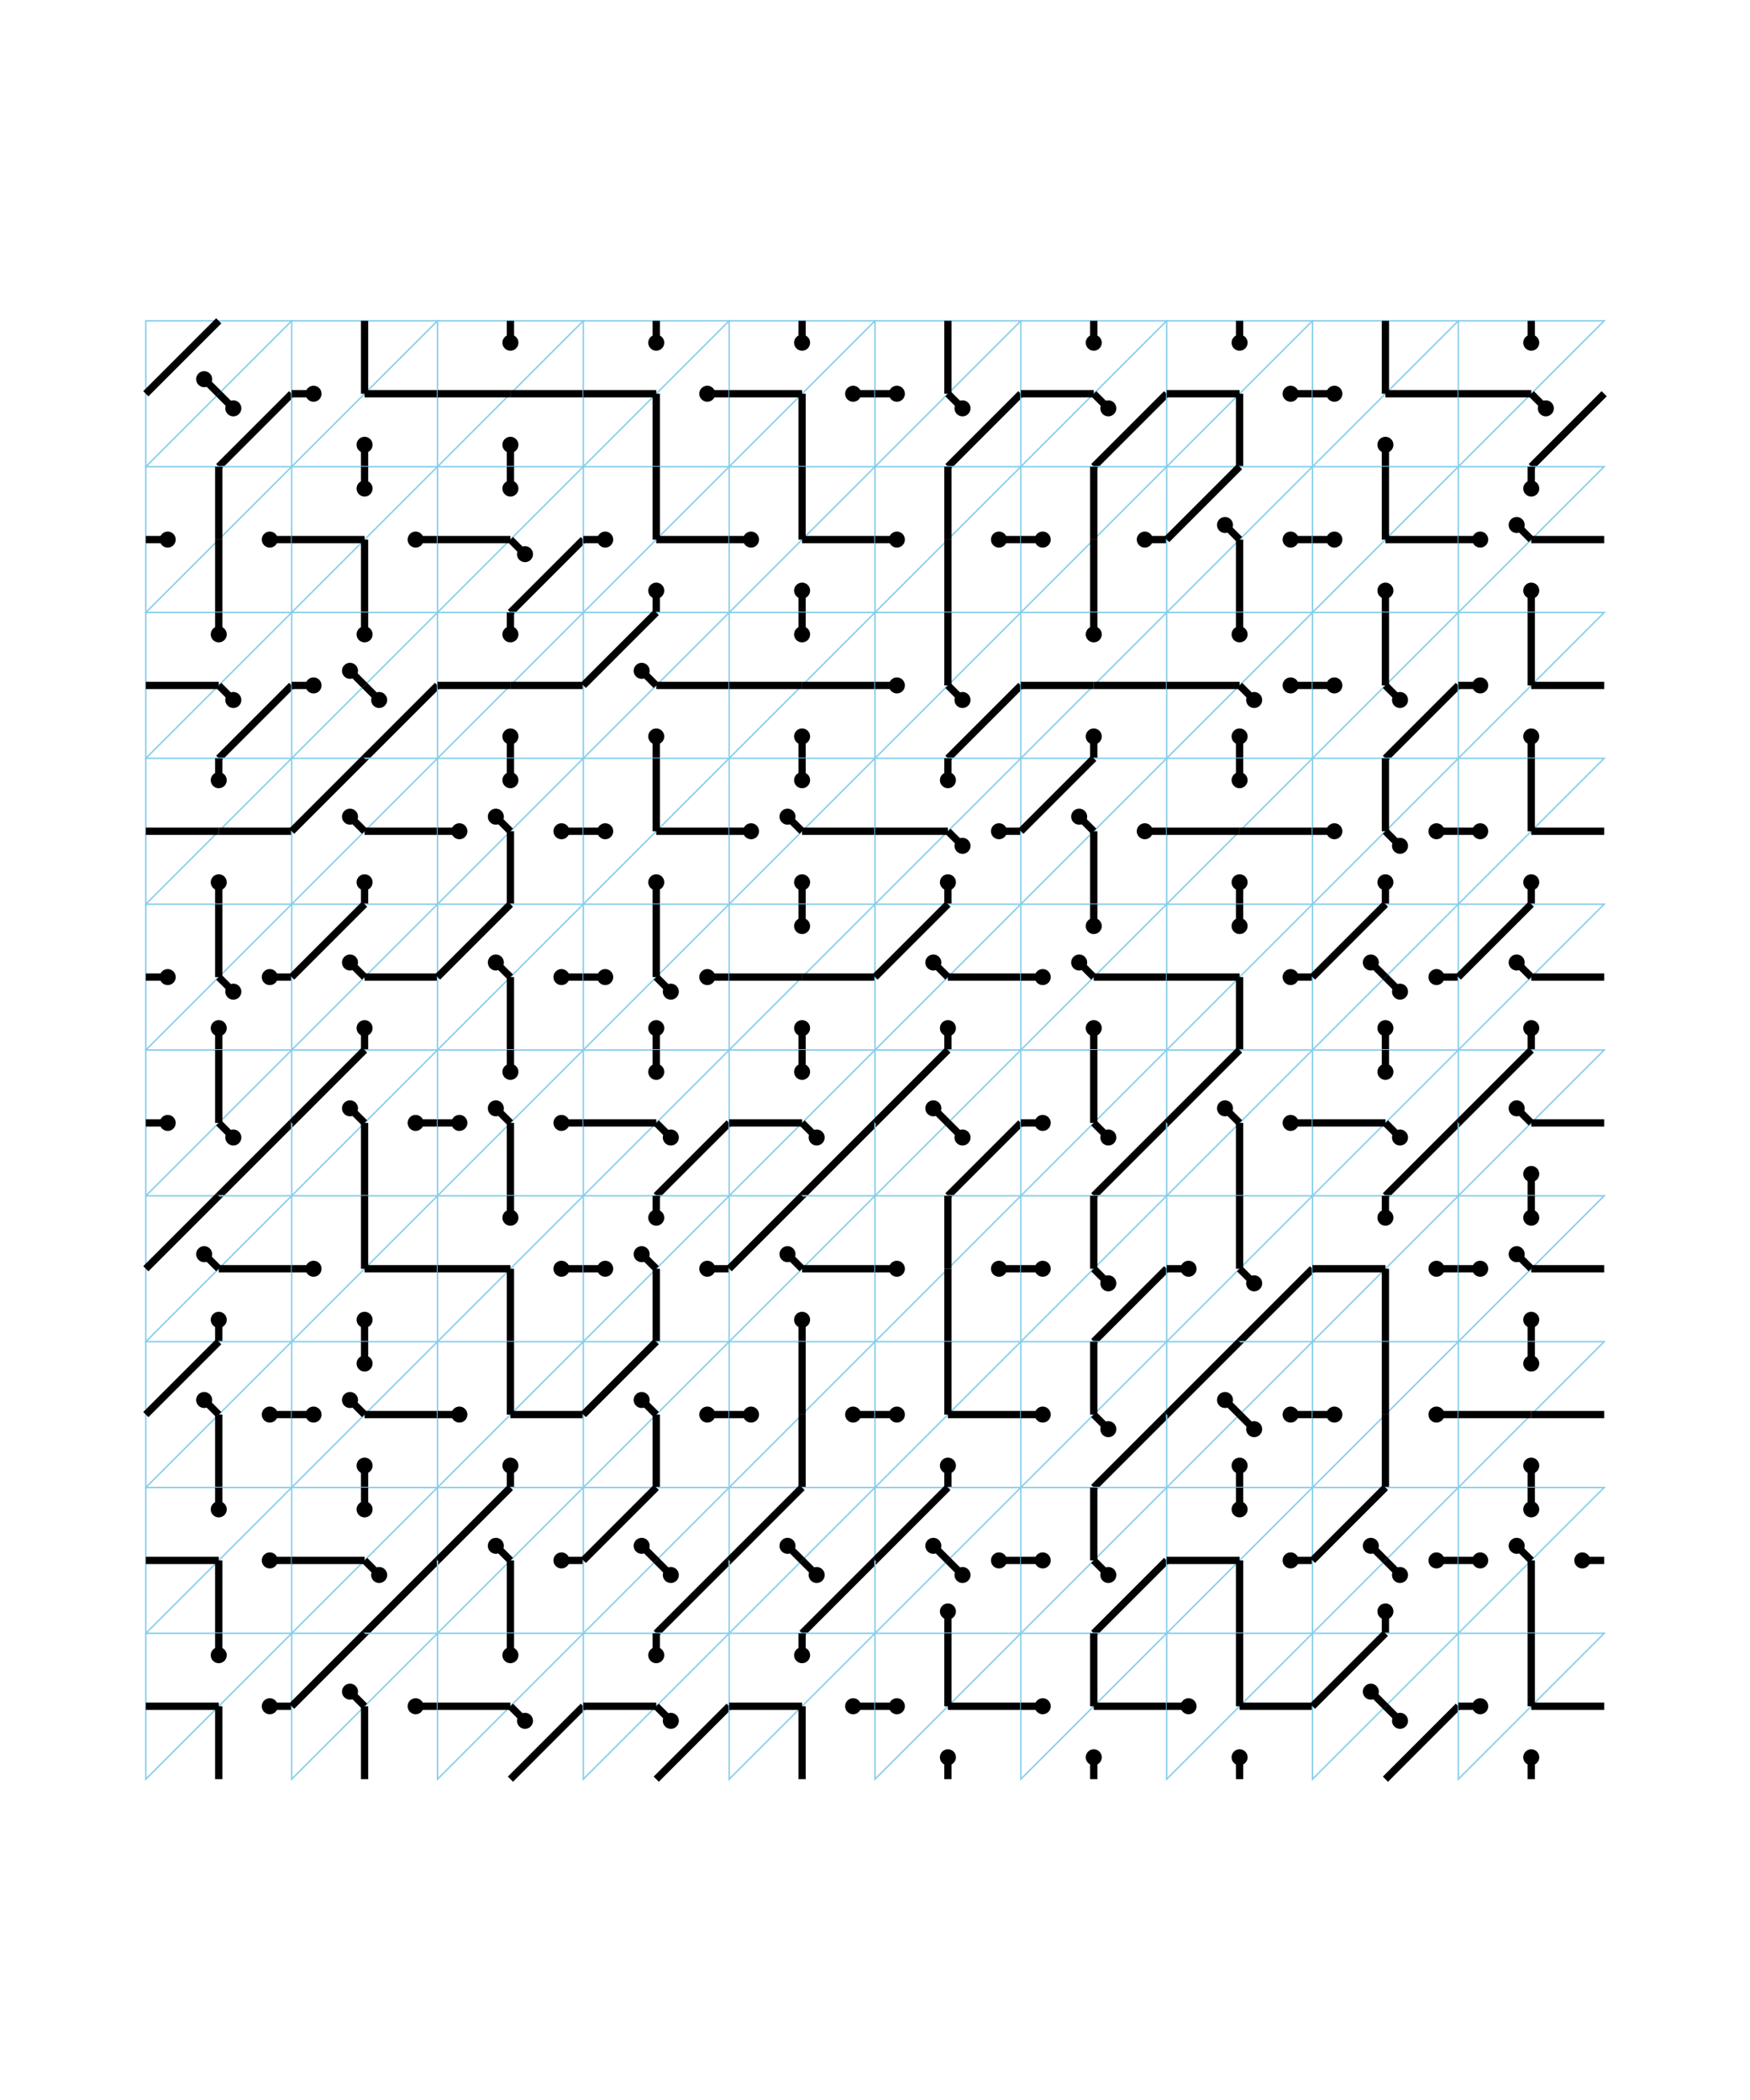 <svg xmlns="http://www.w3.org/2000/svg" viewBox="0 0 1200 1200" width="1000">
            <g transform="translate(100,100)"><g><polygon points="0,100 100,0 0,0" style="fill:none;stroke:skyblue;"></polygon><g><line x1="50" y1="50" x2="40" y2="40" style="fill:black;stroke:black;stroke-width:5"></line><circle cx="40" cy="40" r="3" style="fill:black;stroke:black;stroke-width:5"></circle></g><line x1="50" y1="0" x2="0" y2="50" style="fill:black;stroke:black;stroke-width:5"></line><g><line x1="50" y1="50" x2="60" y2="60" style="fill:black;stroke:black;stroke-width:5"></line><circle cx="60" cy="60" r="3" style="fill:black;stroke:black;stroke-width:5"></circle></g><line x1="100" y1="50" x2="50" y2="100" style="fill:black;stroke:black;stroke-width:5"></line></g></g><g transform="translate(100,200)"><g><polygon points="0,100 100,0 0,0" style="fill:none;stroke:skyblue;"></polygon><g><line x1="0" y1="50" x2="15" y2="50" style="fill:black;stroke:black;stroke-width:5"></line><circle cx="15" cy="50" r="3" style="fill:black;stroke:black;stroke-width:5"></circle></g><line x1="50" y1="0" x2="50" y2="50" style="fill:black;stroke:black;stroke-width:5"></line><g><line x1="100" y1="50" x2="85" y2="50" style="fill:black;stroke:black;stroke-width:5"></line><circle cx="85" cy="50" r="3" style="fill:black;stroke:black;stroke-width:5"></circle></g><line x1="50" y1="100" x2="50" y2="50" style="fill:black;stroke:black;stroke-width:5"></line></g></g><g transform="translate(100,300)"><g><polygon points="0,100 100,0 0,0" style="fill:none;stroke:skyblue;"></polygon><g><line x1="50" y1="0" x2="50" y2="15" style="fill:black;stroke:black;stroke-width:5"></line><circle cx="50" cy="15" r="3" style="fill:black;stroke:black;stroke-width:5"></circle></g><line x1="50" y1="50" x2="0" y2="50" style="fill:black;stroke:black;stroke-width:5"></line><g><line x1="50" y1="50" x2="60" y2="60" style="fill:black;stroke:black;stroke-width:5"></line><circle cx="60" cy="60" r="3" style="fill:black;stroke:black;stroke-width:5"></circle></g><line x1="100" y1="50" x2="50" y2="100" style="fill:black;stroke:black;stroke-width:5"></line></g></g><g transform="translate(100,400)"><g><polygon points="0,100 100,0 0,0" style="fill:none;stroke:skyblue;"></polygon><g><line x1="50" y1="0" x2="50" y2="15" style="fill:black;stroke:black;stroke-width:5"></line><circle cx="50" cy="15" r="3" style="fill:black;stroke:black;stroke-width:5"></circle></g><line x1="50" y1="50" x2="0" y2="50" style="fill:black;stroke:black;stroke-width:5"></line><g><line x1="50" y1="100" x2="50" y2="85" style="fill:black;stroke:black;stroke-width:5"></line><circle cx="50" cy="85" r="3" style="fill:black;stroke:black;stroke-width:5"></circle></g><line x1="100" y1="50" x2="50" y2="50" style="fill:black;stroke:black;stroke-width:5"></line></g></g><g transform="translate(100,500)"><g><polygon points="0,100 100,0 0,0" style="fill:none;stroke:skyblue;"></polygon><g><line x1="0" y1="50" x2="15" y2="50" style="fill:black;stroke:black;stroke-width:5"></line><circle cx="15" cy="50" r="3" style="fill:black;stroke:black;stroke-width:5"></circle></g><line x1="50" y1="0" x2="50" y2="50" style="fill:black;stroke:black;stroke-width:5"></line><g><line x1="50" y1="100" x2="50" y2="85" style="fill:black;stroke:black;stroke-width:5"></line><circle cx="50" cy="85" r="3" style="fill:black;stroke:black;stroke-width:5"></circle></g><g><line x1="100" y1="50" x2="85" y2="50" style="fill:black;stroke:black;stroke-width:5"></line><circle cx="85" cy="50" r="3" style="fill:black;stroke:black;stroke-width:5"></circle></g><g><line x1="50" y1="50" x2="60" y2="60" style="fill:black;stroke:black;stroke-width:5"></line><circle cx="60" cy="60" r="3" style="fill:black;stroke:black;stroke-width:5"></circle></g></g></g><g transform="translate(100,600)"><g><polygon points="0,100 100,0 0,0" style="fill:none;stroke:skyblue;"></polygon><g><line x1="0" y1="50" x2="15" y2="50" style="fill:black;stroke:black;stroke-width:5"></line><circle cx="15" cy="50" r="3" style="fill:black;stroke:black;stroke-width:5"></circle></g><line x1="50" y1="0" x2="50" y2="50" style="fill:black;stroke:black;stroke-width:5"></line><g><line x1="50" y1="50" x2="60" y2="60" style="fill:black;stroke:black;stroke-width:5"></line><circle cx="60" cy="60" r="3" style="fill:black;stroke:black;stroke-width:5"></circle></g><line x1="100" y1="50" x2="50" y2="100" style="fill:black;stroke:black;stroke-width:5"></line></g></g><g transform="translate(100,700)"><g><polygon points="0,100 100,0 0,0" style="fill:none;stroke:skyblue;"></polygon><g><line x1="50" y1="50" x2="40" y2="40" style="fill:black;stroke:black;stroke-width:5"></line><circle cx="40" cy="40" r="3" style="fill:black;stroke:black;stroke-width:5"></circle></g><line x1="50" y1="0" x2="0" y2="50" style="fill:black;stroke:black;stroke-width:5"></line><g><line x1="50" y1="100" x2="50" y2="85" style="fill:black;stroke:black;stroke-width:5"></line><circle cx="50" cy="85" r="3" style="fill:black;stroke:black;stroke-width:5"></circle></g><line x1="100" y1="50" x2="50" y2="50" style="fill:black;stroke:black;stroke-width:5"></line></g></g><g transform="translate(100,800)"><g><polygon points="0,100 100,0 0,0" style="fill:none;stroke:skyblue;"></polygon><g><line x1="50" y1="50" x2="40" y2="40" style="fill:black;stroke:black;stroke-width:5"></line><circle cx="40" cy="40" r="3" style="fill:black;stroke:black;stroke-width:5"></circle></g><line x1="50" y1="0" x2="0" y2="50" style="fill:black;stroke:black;stroke-width:5"></line><g><line x1="100" y1="50" x2="85" y2="50" style="fill:black;stroke:black;stroke-width:5"></line><circle cx="85" cy="50" r="3" style="fill:black;stroke:black;stroke-width:5"></circle></g><line x1="50" y1="100" x2="50" y2="50" style="fill:black;stroke:black;stroke-width:5"></line></g></g><g transform="translate(100,900)"><g><polygon points="0,100 100,0 0,0" style="fill:none;stroke:skyblue;"></polygon><g><line x1="50" y1="0" x2="50" y2="15" style="fill:black;stroke:black;stroke-width:5"></line><circle cx="50" cy="15" r="3" style="fill:black;stroke:black;stroke-width:5"></circle></g><line x1="50" y1="50" x2="0" y2="50" style="fill:black;stroke:black;stroke-width:5"></line><g><line x1="100" y1="50" x2="85" y2="50" style="fill:black;stroke:black;stroke-width:5"></line><circle cx="85" cy="50" r="3" style="fill:black;stroke:black;stroke-width:5"></circle></g><line x1="50" y1="100" x2="50" y2="50" style="fill:black;stroke:black;stroke-width:5"></line></g></g><g transform="translate(100,1000)"><g><polygon points="0,100 100,0 0,0" style="fill:none;stroke:skyblue;"></polygon><g><line x1="50" y1="0" x2="50" y2="15" style="fill:black;stroke:black;stroke-width:5"></line><circle cx="50" cy="15" r="3" style="fill:black;stroke:black;stroke-width:5"></circle></g><line x1="50" y1="50" x2="0" y2="50" style="fill:black;stroke:black;stroke-width:5"></line><g><line x1="100" y1="50" x2="85" y2="50" style="fill:black;stroke:black;stroke-width:5"></line><circle cx="85" cy="50" r="3" style="fill:black;stroke:black;stroke-width:5"></circle></g><line x1="50" y1="100" x2="50" y2="50" style="fill:black;stroke:black;stroke-width:5"></line></g></g><g transform="translate(200,100)"><g><polygon points="0,100 100,0 0,0" style="fill:none;stroke:skyblue;"></polygon><g><line x1="0" y1="50" x2="15" y2="50" style="fill:black;stroke:black;stroke-width:5"></line><circle cx="15" cy="50" r="3" style="fill:black;stroke:black;stroke-width:5"></circle></g><line x1="50" y1="0" x2="50" y2="50" style="fill:black;stroke:black;stroke-width:5"></line><g><line x1="50" y1="100" x2="50" y2="85" style="fill:black;stroke:black;stroke-width:5"></line><circle cx="50" cy="85" r="3" style="fill:black;stroke:black;stroke-width:5"></circle></g><line x1="100" y1="50" x2="50" y2="50" style="fill:black;stroke:black;stroke-width:5"></line></g></g><g transform="translate(200,200)"><g><polygon points="0,100 100,0 0,0" style="fill:none;stroke:skyblue;"></polygon><g><line x1="50" y1="0" x2="50" y2="15" style="fill:black;stroke:black;stroke-width:5"></line><circle cx="50" cy="15" r="3" style="fill:black;stroke:black;stroke-width:5"></circle></g><line x1="50" y1="50" x2="0" y2="50" style="fill:black;stroke:black;stroke-width:5"></line><g><line x1="100" y1="50" x2="85" y2="50" style="fill:black;stroke:black;stroke-width:5"></line><circle cx="85" cy="50" r="3" style="fill:black;stroke:black;stroke-width:5"></circle></g><line x1="50" y1="100" x2="50" y2="50" style="fill:black;stroke:black;stroke-width:5"></line></g></g><g transform="translate(200,300)"><g><polygon points="0,100 100,0 0,0" style="fill:none;stroke:skyblue;"></polygon><g><line x1="50" y1="0" x2="50" y2="15" style="fill:black;stroke:black;stroke-width:5"></line><circle cx="50" cy="15" r="3" style="fill:black;stroke:black;stroke-width:5"></circle></g><g><line x1="0" y1="50" x2="15" y2="50" style="fill:black;stroke:black;stroke-width:5"></line><circle cx="15" cy="50" r="3" style="fill:black;stroke:black;stroke-width:5"></circle></g><g><line x1="50" y1="50" x2="40" y2="40" style="fill:black;stroke:black;stroke-width:5"></line><circle cx="40" cy="40" r="3" style="fill:black;stroke:black;stroke-width:5"></circle></g><g><line x1="50" y1="50" x2="60" y2="60" style="fill:black;stroke:black;stroke-width:5"></line><circle cx="60" cy="60" r="3" style="fill:black;stroke:black;stroke-width:5"></circle></g><line x1="100" y1="50" x2="50" y2="100" style="fill:black;stroke:black;stroke-width:5"></line></g></g><g transform="translate(200,400)"><g><polygon points="0,100 100,0 0,0" style="fill:none;stroke:skyblue;"></polygon><g><line x1="50" y1="50" x2="40" y2="40" style="fill:black;stroke:black;stroke-width:5"></line><circle cx="40" cy="40" r="3" style="fill:black;stroke:black;stroke-width:5"></circle></g><line x1="50" y1="0" x2="0" y2="50" style="fill:black;stroke:black;stroke-width:5"></line><g><line x1="50" y1="100" x2="50" y2="85" style="fill:black;stroke:black;stroke-width:5"></line><circle cx="50" cy="85" r="3" style="fill:black;stroke:black;stroke-width:5"></circle></g><line x1="100" y1="50" x2="50" y2="50" style="fill:black;stroke:black;stroke-width:5"></line></g></g><g transform="translate(200,500)"><g><polygon points="0,100 100,0 0,0" style="fill:none;stroke:skyblue;"></polygon><g><line x1="50" y1="50" x2="40" y2="40" style="fill:black;stroke:black;stroke-width:5"></line><circle cx="40" cy="40" r="3" style="fill:black;stroke:black;stroke-width:5"></circle></g><line x1="50" y1="0" x2="0" y2="50" style="fill:black;stroke:black;stroke-width:5"></line><g><line x1="50" y1="100" x2="50" y2="85" style="fill:black;stroke:black;stroke-width:5"></line><circle cx="50" cy="85" r="3" style="fill:black;stroke:black;stroke-width:5"></circle></g><line x1="100" y1="50" x2="50" y2="50" style="fill:black;stroke:black;stroke-width:5"></line></g></g><g transform="translate(200,600)"><g><polygon points="0,100 100,0 0,0" style="fill:none;stroke:skyblue;"></polygon><g><line x1="50" y1="50" x2="40" y2="40" style="fill:black;stroke:black;stroke-width:5"></line><circle cx="40" cy="40" r="3" style="fill:black;stroke:black;stroke-width:5"></circle></g><line x1="50" y1="0" x2="0" y2="50" style="fill:black;stroke:black;stroke-width:5"></line><g><line x1="100" y1="50" x2="85" y2="50" style="fill:black;stroke:black;stroke-width:5"></line><circle cx="85" cy="50" r="3" style="fill:black;stroke:black;stroke-width:5"></circle></g><line x1="50" y1="100" x2="50" y2="50" style="fill:black;stroke:black;stroke-width:5"></line></g></g><g transform="translate(200,700)"><g><polygon points="0,100 100,0 0,0" style="fill:none;stroke:skyblue;"></polygon><g><line x1="0" y1="50" x2="15" y2="50" style="fill:black;stroke:black;stroke-width:5"></line><circle cx="15" cy="50" r="3" style="fill:black;stroke:black;stroke-width:5"></circle></g><line x1="50" y1="0" x2="50" y2="50" style="fill:black;stroke:black;stroke-width:5"></line><g><line x1="50" y1="100" x2="50" y2="85" style="fill:black;stroke:black;stroke-width:5"></line><circle cx="50" cy="85" r="3" style="fill:black;stroke:black;stroke-width:5"></circle></g><line x1="100" y1="50" x2="50" y2="50" style="fill:black;stroke:black;stroke-width:5"></line></g></g><g transform="translate(200,800)"><g><polygon points="0,100 100,0 0,0" style="fill:none;stroke:skyblue;"></polygon><g><line x1="50" y1="0" x2="50" y2="15" style="fill:black;stroke:black;stroke-width:5"></line><circle cx="50" cy="15" r="3" style="fill:black;stroke:black;stroke-width:5"></circle></g><g><line x1="0" y1="50" x2="15" y2="50" style="fill:black;stroke:black;stroke-width:5"></line><circle cx="15" cy="50" r="3" style="fill:black;stroke:black;stroke-width:5"></circle></g><g><line x1="50" y1="50" x2="40" y2="40" style="fill:black;stroke:black;stroke-width:5"></line><circle cx="40" cy="40" r="3" style="fill:black;stroke:black;stroke-width:5"></circle></g><g><line x1="50" y1="100" x2="50" y2="85" style="fill:black;stroke:black;stroke-width:5"></line><circle cx="50" cy="85" r="3" style="fill:black;stroke:black;stroke-width:5"></circle></g><line x1="100" y1="50" x2="50" y2="50" style="fill:black;stroke:black;stroke-width:5"></line></g></g><g transform="translate(200,900)"><g><polygon points="0,100 100,0 0,0" style="fill:none;stroke:skyblue;"></polygon><g><line x1="50" y1="0" x2="50" y2="15" style="fill:black;stroke:black;stroke-width:5"></line><circle cx="50" cy="15" r="3" style="fill:black;stroke:black;stroke-width:5"></circle></g><line x1="50" y1="50" x2="0" y2="50" style="fill:black;stroke:black;stroke-width:5"></line><g><line x1="50" y1="50" x2="60" y2="60" style="fill:black;stroke:black;stroke-width:5"></line><circle cx="60" cy="60" r="3" style="fill:black;stroke:black;stroke-width:5"></circle></g><line x1="100" y1="50" x2="50" y2="100" style="fill:black;stroke:black;stroke-width:5"></line></g></g><g transform="translate(200,1000)"><g><polygon points="0,100 100,0 0,0" style="fill:none;stroke:skyblue;"></polygon><g><line x1="50" y1="50" x2="40" y2="40" style="fill:black;stroke:black;stroke-width:5"></line><circle cx="40" cy="40" r="3" style="fill:black;stroke:black;stroke-width:5"></circle></g><line x1="50" y1="0" x2="0" y2="50" style="fill:black;stroke:black;stroke-width:5"></line><g><line x1="100" y1="50" x2="85" y2="50" style="fill:black;stroke:black;stroke-width:5"></line><circle cx="85" cy="50" r="3" style="fill:black;stroke:black;stroke-width:5"></circle></g><line x1="50" y1="100" x2="50" y2="50" style="fill:black;stroke:black;stroke-width:5"></line></g></g><g transform="translate(300,100)"><g><polygon points="0,100 100,0 0,0" style="fill:none;stroke:skyblue;"></polygon><g><line x1="50" y1="0" x2="50" y2="15" style="fill:black;stroke:black;stroke-width:5"></line><circle cx="50" cy="15" r="3" style="fill:black;stroke:black;stroke-width:5"></circle></g><line x1="50" y1="50" x2="0" y2="50" style="fill:black;stroke:black;stroke-width:5"></line><g><line x1="50" y1="100" x2="50" y2="85" style="fill:black;stroke:black;stroke-width:5"></line><circle cx="50" cy="85" r="3" style="fill:black;stroke:black;stroke-width:5"></circle></g><line x1="100" y1="50" x2="50" y2="50" style="fill:black;stroke:black;stroke-width:5"></line></g></g><g transform="translate(300,200)"><g><polygon points="0,100 100,0 0,0" style="fill:none;stroke:skyblue;"></polygon><g><line x1="50" y1="0" x2="50" y2="15" style="fill:black;stroke:black;stroke-width:5"></line><circle cx="50" cy="15" r="3" style="fill:black;stroke:black;stroke-width:5"></circle></g><line x1="50" y1="50" x2="0" y2="50" style="fill:black;stroke:black;stroke-width:5"></line><g><line x1="50" y1="50" x2="60" y2="60" style="fill:black;stroke:black;stroke-width:5"></line><circle cx="60" cy="60" r="3" style="fill:black;stroke:black;stroke-width:5"></circle></g><line x1="100" y1="50" x2="50" y2="100" style="fill:black;stroke:black;stroke-width:5"></line></g></g><g transform="translate(300,300)"><g><polygon points="0,100 100,0 0,0" style="fill:none;stroke:skyblue;"></polygon><g><line x1="50" y1="0" x2="50" y2="15" style="fill:black;stroke:black;stroke-width:5"></line><circle cx="50" cy="15" r="3" style="fill:black;stroke:black;stroke-width:5"></circle></g><line x1="50" y1="50" x2="0" y2="50" style="fill:black;stroke:black;stroke-width:5"></line><g><line x1="50" y1="100" x2="50" y2="85" style="fill:black;stroke:black;stroke-width:5"></line><circle cx="50" cy="85" r="3" style="fill:black;stroke:black;stroke-width:5"></circle></g><line x1="100" y1="50" x2="50" y2="50" style="fill:black;stroke:black;stroke-width:5"></line></g></g><g transform="translate(300,400)"><g><polygon points="0,100 100,0 0,0" style="fill:none;stroke:skyblue;"></polygon><g><line x1="50" y1="0" x2="50" y2="15" style="fill:black;stroke:black;stroke-width:5"></line><circle cx="50" cy="15" r="3" style="fill:black;stroke:black;stroke-width:5"></circle></g><g><line x1="0" y1="50" x2="15" y2="50" style="fill:black;stroke:black;stroke-width:5"></line><circle cx="15" cy="50" r="3" style="fill:black;stroke:black;stroke-width:5"></circle></g><g><line x1="50" y1="50" x2="40" y2="40" style="fill:black;stroke:black;stroke-width:5"></line><circle cx="40" cy="40" r="3" style="fill:black;stroke:black;stroke-width:5"></circle></g><g><line x1="100" y1="50" x2="85" y2="50" style="fill:black;stroke:black;stroke-width:5"></line><circle cx="85" cy="50" r="3" style="fill:black;stroke:black;stroke-width:5"></circle></g><line x1="50" y1="100" x2="50" y2="50" style="fill:black;stroke:black;stroke-width:5"></line></g></g><g transform="translate(300,500)"><g><polygon points="0,100 100,0 0,0" style="fill:none;stroke:skyblue;"></polygon><g><line x1="50" y1="50" x2="40" y2="40" style="fill:black;stroke:black;stroke-width:5"></line><circle cx="40" cy="40" r="3" style="fill:black;stroke:black;stroke-width:5"></circle></g><line x1="50" y1="0" x2="0" y2="50" style="fill:black;stroke:black;stroke-width:5"></line><g><line x1="100" y1="50" x2="85" y2="50" style="fill:black;stroke:black;stroke-width:5"></line><circle cx="85" cy="50" r="3" style="fill:black;stroke:black;stroke-width:5"></circle></g><line x1="50" y1="100" x2="50" y2="50" style="fill:black;stroke:black;stroke-width:5"></line></g></g><g transform="translate(300,600)"><g><polygon points="0,100 100,0 0,0" style="fill:none;stroke:skyblue;"></polygon><g><line x1="50" y1="0" x2="50" y2="15" style="fill:black;stroke:black;stroke-width:5"></line><circle cx="50" cy="15" r="3" style="fill:black;stroke:black;stroke-width:5"></circle></g><g><line x1="0" y1="50" x2="15" y2="50" style="fill:black;stroke:black;stroke-width:5"></line><circle cx="15" cy="50" r="3" style="fill:black;stroke:black;stroke-width:5"></circle></g><g><line x1="50" y1="50" x2="40" y2="40" style="fill:black;stroke:black;stroke-width:5"></line><circle cx="40" cy="40" r="3" style="fill:black;stroke:black;stroke-width:5"></circle></g><g><line x1="100" y1="50" x2="85" y2="50" style="fill:black;stroke:black;stroke-width:5"></line><circle cx="85" cy="50" r="3" style="fill:black;stroke:black;stroke-width:5"></circle></g><line x1="50" y1="100" x2="50" y2="50" style="fill:black;stroke:black;stroke-width:5"></line></g></g><g transform="translate(300,700)"><g><polygon points="0,100 100,0 0,0" style="fill:none;stroke:skyblue;"></polygon><g><line x1="50" y1="0" x2="50" y2="15" style="fill:black;stroke:black;stroke-width:5"></line><circle cx="50" cy="15" r="3" style="fill:black;stroke:black;stroke-width:5"></circle></g><line x1="50" y1="50" x2="0" y2="50" style="fill:black;stroke:black;stroke-width:5"></line><g><line x1="100" y1="50" x2="85" y2="50" style="fill:black;stroke:black;stroke-width:5"></line><circle cx="85" cy="50" r="3" style="fill:black;stroke:black;stroke-width:5"></circle></g><line x1="50" y1="100" x2="50" y2="50" style="fill:black;stroke:black;stroke-width:5"></line></g></g><g transform="translate(300,800)"><g><polygon points="0,100 100,0 0,0" style="fill:none;stroke:skyblue;"></polygon><g><line x1="0" y1="50" x2="15" y2="50" style="fill:black;stroke:black;stroke-width:5"></line><circle cx="15" cy="50" r="3" style="fill:black;stroke:black;stroke-width:5"></circle></g><line x1="50" y1="0" x2="50" y2="50" style="fill:black;stroke:black;stroke-width:5"></line><g><line x1="50" y1="100" x2="50" y2="85" style="fill:black;stroke:black;stroke-width:5"></line><circle cx="50" cy="85" r="3" style="fill:black;stroke:black;stroke-width:5"></circle></g><line x1="100" y1="50" x2="50" y2="50" style="fill:black;stroke:black;stroke-width:5"></line></g></g><g transform="translate(300,900)"><g><polygon points="0,100 100,0 0,0" style="fill:none;stroke:skyblue;"></polygon><g><line x1="50" y1="50" x2="40" y2="40" style="fill:black;stroke:black;stroke-width:5"></line><circle cx="40" cy="40" r="3" style="fill:black;stroke:black;stroke-width:5"></circle></g><line x1="50" y1="0" x2="0" y2="50" style="fill:black;stroke:black;stroke-width:5"></line><g><line x1="100" y1="50" x2="85" y2="50" style="fill:black;stroke:black;stroke-width:5"></line><circle cx="85" cy="50" r="3" style="fill:black;stroke:black;stroke-width:5"></circle></g><line x1="50" y1="100" x2="50" y2="50" style="fill:black;stroke:black;stroke-width:5"></line></g></g><g transform="translate(300,1000)"><g><polygon points="0,100 100,0 0,0" style="fill:none;stroke:skyblue;"></polygon><g><line x1="50" y1="0" x2="50" y2="15" style="fill:black;stroke:black;stroke-width:5"></line><circle cx="50" cy="15" r="3" style="fill:black;stroke:black;stroke-width:5"></circle></g><line x1="50" y1="50" x2="0" y2="50" style="fill:black;stroke:black;stroke-width:5"></line><g><line x1="50" y1="50" x2="60" y2="60" style="fill:black;stroke:black;stroke-width:5"></line><circle cx="60" cy="60" r="3" style="fill:black;stroke:black;stroke-width:5"></circle></g><line x1="100" y1="50" x2="50" y2="100" style="fill:black;stroke:black;stroke-width:5"></line></g></g><g transform="translate(400,100)"><g><polygon points="0,100 100,0 0,0" style="fill:none;stroke:skyblue;"></polygon><g><line x1="50" y1="0" x2="50" y2="15" style="fill:black;stroke:black;stroke-width:5"></line><circle cx="50" cy="15" r="3" style="fill:black;stroke:black;stroke-width:5"></circle></g><line x1="50" y1="50" x2="0" y2="50" style="fill:black;stroke:black;stroke-width:5"></line><g><line x1="100" y1="50" x2="85" y2="50" style="fill:black;stroke:black;stroke-width:5"></line><circle cx="85" cy="50" r="3" style="fill:black;stroke:black;stroke-width:5"></circle></g><line x1="50" y1="100" x2="50" y2="50" style="fill:black;stroke:black;stroke-width:5"></line></g></g><g transform="translate(400,200)"><g><polygon points="0,100 100,0 0,0" style="fill:none;stroke:skyblue;"></polygon><g><line x1="0" y1="50" x2="15" y2="50" style="fill:black;stroke:black;stroke-width:5"></line><circle cx="15" cy="50" r="3" style="fill:black;stroke:black;stroke-width:5"></circle></g><line x1="50" y1="0" x2="50" y2="50" style="fill:black;stroke:black;stroke-width:5"></line><g><line x1="50" y1="100" x2="50" y2="85" style="fill:black;stroke:black;stroke-width:5"></line><circle cx="50" cy="85" r="3" style="fill:black;stroke:black;stroke-width:5"></circle></g><line x1="100" y1="50" x2="50" y2="50" style="fill:black;stroke:black;stroke-width:5"></line></g></g><g transform="translate(400,300)"><g><polygon points="0,100 100,0 0,0" style="fill:none;stroke:skyblue;"></polygon><g><line x1="50" y1="50" x2="40" y2="40" style="fill:black;stroke:black;stroke-width:5"></line><circle cx="40" cy="40" r="3" style="fill:black;stroke:black;stroke-width:5"></circle></g><line x1="50" y1="0" x2="0" y2="50" style="fill:black;stroke:black;stroke-width:5"></line><g><line x1="50" y1="100" x2="50" y2="85" style="fill:black;stroke:black;stroke-width:5"></line><circle cx="50" cy="85" r="3" style="fill:black;stroke:black;stroke-width:5"></circle></g><line x1="100" y1="50" x2="50" y2="50" style="fill:black;stroke:black;stroke-width:5"></line></g></g><g transform="translate(400,400)"><g><polygon points="0,100 100,0 0,0" style="fill:none;stroke:skyblue;"></polygon><g><line x1="0" y1="50" x2="15" y2="50" style="fill:black;stroke:black;stroke-width:5"></line><circle cx="15" cy="50" r="3" style="fill:black;stroke:black;stroke-width:5"></circle></g><line x1="50" y1="0" x2="50" y2="50" style="fill:black;stroke:black;stroke-width:5"></line><g><line x1="50" y1="100" x2="50" y2="85" style="fill:black;stroke:black;stroke-width:5"></line><circle cx="50" cy="85" r="3" style="fill:black;stroke:black;stroke-width:5"></circle></g><line x1="100" y1="50" x2="50" y2="50" style="fill:black;stroke:black;stroke-width:5"></line></g></g><g transform="translate(400,500)"><g><polygon points="0,100 100,0 0,0" style="fill:none;stroke:skyblue;"></polygon><g><line x1="0" y1="50" x2="15" y2="50" style="fill:black;stroke:black;stroke-width:5"></line><circle cx="15" cy="50" r="3" style="fill:black;stroke:black;stroke-width:5"></circle></g><line x1="50" y1="0" x2="50" y2="50" style="fill:black;stroke:black;stroke-width:5"></line><g><line x1="50" y1="100" x2="50" y2="85" style="fill:black;stroke:black;stroke-width:5"></line><circle cx="50" cy="85" r="3" style="fill:black;stroke:black;stroke-width:5"></circle></g><g><line x1="100" y1="50" x2="85" y2="50" style="fill:black;stroke:black;stroke-width:5"></line><circle cx="85" cy="50" r="3" style="fill:black;stroke:black;stroke-width:5"></circle></g><g><line x1="50" y1="50" x2="60" y2="60" style="fill:black;stroke:black;stroke-width:5"></line><circle cx="60" cy="60" r="3" style="fill:black;stroke:black;stroke-width:5"></circle></g></g></g><g transform="translate(400,600)"><g><polygon points="0,100 100,0 0,0" style="fill:none;stroke:skyblue;"></polygon><g><line x1="50" y1="0" x2="50" y2="15" style="fill:black;stroke:black;stroke-width:5"></line><circle cx="50" cy="15" r="3" style="fill:black;stroke:black;stroke-width:5"></circle></g><line x1="50" y1="50" x2="0" y2="50" style="fill:black;stroke:black;stroke-width:5"></line><g><line x1="50" y1="50" x2="60" y2="60" style="fill:black;stroke:black;stroke-width:5"></line><circle cx="60" cy="60" r="3" style="fill:black;stroke:black;stroke-width:5"></circle></g><line x1="100" y1="50" x2="50" y2="100" style="fill:black;stroke:black;stroke-width:5"></line></g></g><g transform="translate(400,700)"><g><polygon points="0,100 100,0 0,0" style="fill:none;stroke:skyblue;"></polygon><g><line x1="50" y1="0" x2="50" y2="15" style="fill:black;stroke:black;stroke-width:5"></line><circle cx="50" cy="15" r="3" style="fill:black;stroke:black;stroke-width:5"></circle></g><g><line x1="0" y1="50" x2="15" y2="50" style="fill:black;stroke:black;stroke-width:5"></line><circle cx="15" cy="50" r="3" style="fill:black;stroke:black;stroke-width:5"></circle></g><g><line x1="50" y1="50" x2="40" y2="40" style="fill:black;stroke:black;stroke-width:5"></line><circle cx="40" cy="40" r="3" style="fill:black;stroke:black;stroke-width:5"></circle></g><g><line x1="100" y1="50" x2="85" y2="50" style="fill:black;stroke:black;stroke-width:5"></line><circle cx="85" cy="50" r="3" style="fill:black;stroke:black;stroke-width:5"></circle></g><line x1="50" y1="100" x2="50" y2="50" style="fill:black;stroke:black;stroke-width:5"></line></g></g><g transform="translate(400,800)"><g><polygon points="0,100 100,0 0,0" style="fill:none;stroke:skyblue;"></polygon><g><line x1="50" y1="50" x2="40" y2="40" style="fill:black;stroke:black;stroke-width:5"></line><circle cx="40" cy="40" r="3" style="fill:black;stroke:black;stroke-width:5"></circle></g><line x1="50" y1="0" x2="0" y2="50" style="fill:black;stroke:black;stroke-width:5"></line><g><line x1="100" y1="50" x2="85" y2="50" style="fill:black;stroke:black;stroke-width:5"></line><circle cx="85" cy="50" r="3" style="fill:black;stroke:black;stroke-width:5"></circle></g><line x1="50" y1="100" x2="50" y2="50" style="fill:black;stroke:black;stroke-width:5"></line></g></g><g transform="translate(400,900)"><g><polygon points="0,100 100,0 0,0" style="fill:none;stroke:skyblue;"></polygon><g><line x1="50" y1="50" x2="40" y2="40" style="fill:black;stroke:black;stroke-width:5"></line><circle cx="40" cy="40" r="3" style="fill:black;stroke:black;stroke-width:5"></circle></g><line x1="50" y1="0" x2="0" y2="50" style="fill:black;stroke:black;stroke-width:5"></line><g><line x1="50" y1="50" x2="60" y2="60" style="fill:black;stroke:black;stroke-width:5"></line><circle cx="60" cy="60" r="3" style="fill:black;stroke:black;stroke-width:5"></circle></g><line x1="100" y1="50" x2="50" y2="100" style="fill:black;stroke:black;stroke-width:5"></line></g></g><g transform="translate(400,1000)"><g><polygon points="0,100 100,0 0,0" style="fill:none;stroke:skyblue;"></polygon><g><line x1="50" y1="0" x2="50" y2="15" style="fill:black;stroke:black;stroke-width:5"></line><circle cx="50" cy="15" r="3" style="fill:black;stroke:black;stroke-width:5"></circle></g><line x1="50" y1="50" x2="0" y2="50" style="fill:black;stroke:black;stroke-width:5"></line><g><line x1="50" y1="50" x2="60" y2="60" style="fill:black;stroke:black;stroke-width:5"></line><circle cx="60" cy="60" r="3" style="fill:black;stroke:black;stroke-width:5"></circle></g><line x1="100" y1="50" x2="50" y2="100" style="fill:black;stroke:black;stroke-width:5"></line></g></g><g transform="translate(500,100)"><g><polygon points="0,100 100,0 0,0" style="fill:none;stroke:skyblue;"></polygon><g><line x1="50" y1="0" x2="50" y2="15" style="fill:black;stroke:black;stroke-width:5"></line><circle cx="50" cy="15" r="3" style="fill:black;stroke:black;stroke-width:5"></circle></g><line x1="50" y1="50" x2="0" y2="50" style="fill:black;stroke:black;stroke-width:5"></line><g><line x1="100" y1="50" x2="85" y2="50" style="fill:black;stroke:black;stroke-width:5"></line><circle cx="85" cy="50" r="3" style="fill:black;stroke:black;stroke-width:5"></circle></g><line x1="50" y1="100" x2="50" y2="50" style="fill:black;stroke:black;stroke-width:5"></line></g></g><g transform="translate(500,200)"><g><polygon points="0,100 100,0 0,0" style="fill:none;stroke:skyblue;"></polygon><g><line x1="0" y1="50" x2="15" y2="50" style="fill:black;stroke:black;stroke-width:5"></line><circle cx="15" cy="50" r="3" style="fill:black;stroke:black;stroke-width:5"></circle></g><line x1="50" y1="0" x2="50" y2="50" style="fill:black;stroke:black;stroke-width:5"></line><g><line x1="50" y1="100" x2="50" y2="85" style="fill:black;stroke:black;stroke-width:5"></line><circle cx="50" cy="85" r="3" style="fill:black;stroke:black;stroke-width:5"></circle></g><line x1="100" y1="50" x2="50" y2="50" style="fill:black;stroke:black;stroke-width:5"></line></g></g><g transform="translate(500,300)"><g><polygon points="0,100 100,0 0,0" style="fill:none;stroke:skyblue;"></polygon><g><line x1="50" y1="0" x2="50" y2="15" style="fill:black;stroke:black;stroke-width:5"></line><circle cx="50" cy="15" r="3" style="fill:black;stroke:black;stroke-width:5"></circle></g><line x1="50" y1="50" x2="0" y2="50" style="fill:black;stroke:black;stroke-width:5"></line><g><line x1="50" y1="100" x2="50" y2="85" style="fill:black;stroke:black;stroke-width:5"></line><circle cx="50" cy="85" r="3" style="fill:black;stroke:black;stroke-width:5"></circle></g><line x1="100" y1="50" x2="50" y2="50" style="fill:black;stroke:black;stroke-width:5"></line></g></g><g transform="translate(500,400)"><g><polygon points="0,100 100,0 0,0" style="fill:none;stroke:skyblue;"></polygon><g><line x1="50" y1="0" x2="50" y2="15" style="fill:black;stroke:black;stroke-width:5"></line><circle cx="50" cy="15" r="3" style="fill:black;stroke:black;stroke-width:5"></circle></g><g><line x1="0" y1="50" x2="15" y2="50" style="fill:black;stroke:black;stroke-width:5"></line><circle cx="15" cy="50" r="3" style="fill:black;stroke:black;stroke-width:5"></circle></g><g><line x1="50" y1="50" x2="40" y2="40" style="fill:black;stroke:black;stroke-width:5"></line><circle cx="40" cy="40" r="3" style="fill:black;stroke:black;stroke-width:5"></circle></g><g><line x1="50" y1="100" x2="50" y2="85" style="fill:black;stroke:black;stroke-width:5"></line><circle cx="50" cy="85" r="3" style="fill:black;stroke:black;stroke-width:5"></circle></g><line x1="100" y1="50" x2="50" y2="50" style="fill:black;stroke:black;stroke-width:5"></line></g></g><g transform="translate(500,500)"><g><polygon points="0,100 100,0 0,0" style="fill:none;stroke:skyblue;"></polygon><g><line x1="50" y1="0" x2="50" y2="15" style="fill:black;stroke:black;stroke-width:5"></line><circle cx="50" cy="15" r="3" style="fill:black;stroke:black;stroke-width:5"></circle></g><line x1="50" y1="50" x2="0" y2="50" style="fill:black;stroke:black;stroke-width:5"></line><g><line x1="50" y1="100" x2="50" y2="85" style="fill:black;stroke:black;stroke-width:5"></line><circle cx="50" cy="85" r="3" style="fill:black;stroke:black;stroke-width:5"></circle></g><line x1="100" y1="50" x2="50" y2="50" style="fill:black;stroke:black;stroke-width:5"></line></g></g><g transform="translate(500,600)"><g><polygon points="0,100 100,0 0,0" style="fill:none;stroke:skyblue;"></polygon><g><line x1="50" y1="0" x2="50" y2="15" style="fill:black;stroke:black;stroke-width:5"></line><circle cx="50" cy="15" r="3" style="fill:black;stroke:black;stroke-width:5"></circle></g><line x1="50" y1="50" x2="0" y2="50" style="fill:black;stroke:black;stroke-width:5"></line><g><line x1="50" y1="50" x2="60" y2="60" style="fill:black;stroke:black;stroke-width:5"></line><circle cx="60" cy="60" r="3" style="fill:black;stroke:black;stroke-width:5"></circle></g><line x1="100" y1="50" x2="50" y2="100" style="fill:black;stroke:black;stroke-width:5"></line></g></g><g transform="translate(500,700)"><g><polygon points="0,100 100,0 0,0" style="fill:none;stroke:skyblue;"></polygon><g><line x1="50" y1="50" x2="40" y2="40" style="fill:black;stroke:black;stroke-width:5"></line><circle cx="40" cy="40" r="3" style="fill:black;stroke:black;stroke-width:5"></circle></g><line x1="50" y1="0" x2="0" y2="50" style="fill:black;stroke:black;stroke-width:5"></line><g><line x1="50" y1="100" x2="50" y2="85" style="fill:black;stroke:black;stroke-width:5"></line><circle cx="50" cy="85" r="3" style="fill:black;stroke:black;stroke-width:5"></circle></g><line x1="100" y1="50" x2="50" y2="50" style="fill:black;stroke:black;stroke-width:5"></line></g></g><g transform="translate(500,800)"><g><polygon points="0,100 100,0 0,0" style="fill:none;stroke:skyblue;"></polygon><g><line x1="0" y1="50" x2="15" y2="50" style="fill:black;stroke:black;stroke-width:5"></line><circle cx="15" cy="50" r="3" style="fill:black;stroke:black;stroke-width:5"></circle></g><line x1="50" y1="0" x2="50" y2="50" style="fill:black;stroke:black;stroke-width:5"></line><g><line x1="100" y1="50" x2="85" y2="50" style="fill:black;stroke:black;stroke-width:5"></line><circle cx="85" cy="50" r="3" style="fill:black;stroke:black;stroke-width:5"></circle></g><line x1="50" y1="100" x2="50" y2="50" style="fill:black;stroke:black;stroke-width:5"></line></g></g><g transform="translate(500,900)"><g><polygon points="0,100 100,0 0,0" style="fill:none;stroke:skyblue;"></polygon><g><line x1="50" y1="50" x2="40" y2="40" style="fill:black;stroke:black;stroke-width:5"></line><circle cx="40" cy="40" r="3" style="fill:black;stroke:black;stroke-width:5"></circle></g><line x1="50" y1="0" x2="0" y2="50" style="fill:black;stroke:black;stroke-width:5"></line><g><line x1="50" y1="50" x2="60" y2="60" style="fill:black;stroke:black;stroke-width:5"></line><circle cx="60" cy="60" r="3" style="fill:black;stroke:black;stroke-width:5"></circle></g><line x1="100" y1="50" x2="50" y2="100" style="fill:black;stroke:black;stroke-width:5"></line></g></g><g transform="translate(500,1000)"><g><polygon points="0,100 100,0 0,0" style="fill:none;stroke:skyblue;"></polygon><g><line x1="50" y1="0" x2="50" y2="15" style="fill:black;stroke:black;stroke-width:5"></line><circle cx="50" cy="15" r="3" style="fill:black;stroke:black;stroke-width:5"></circle></g><line x1="50" y1="50" x2="0" y2="50" style="fill:black;stroke:black;stroke-width:5"></line><g><line x1="100" y1="50" x2="85" y2="50" style="fill:black;stroke:black;stroke-width:5"></line><circle cx="85" cy="50" r="3" style="fill:black;stroke:black;stroke-width:5"></circle></g><line x1="50" y1="100" x2="50" y2="50" style="fill:black;stroke:black;stroke-width:5"></line></g></g><g transform="translate(600,100)"><g><polygon points="0,100 100,0 0,0" style="fill:none;stroke:skyblue;"></polygon><g><line x1="0" y1="50" x2="15" y2="50" style="fill:black;stroke:black;stroke-width:5"></line><circle cx="15" cy="50" r="3" style="fill:black;stroke:black;stroke-width:5"></circle></g><line x1="50" y1="0" x2="50" y2="50" style="fill:black;stroke:black;stroke-width:5"></line><g><line x1="50" y1="50" x2="60" y2="60" style="fill:black;stroke:black;stroke-width:5"></line><circle cx="60" cy="60" r="3" style="fill:black;stroke:black;stroke-width:5"></circle></g><line x1="100" y1="50" x2="50" y2="100" style="fill:black;stroke:black;stroke-width:5"></line></g></g><g transform="translate(600,200)"><g><polygon points="0,100 100,0 0,0" style="fill:none;stroke:skyblue;"></polygon><g><line x1="0" y1="50" x2="15" y2="50" style="fill:black;stroke:black;stroke-width:5"></line><circle cx="15" cy="50" r="3" style="fill:black;stroke:black;stroke-width:5"></circle></g><line x1="50" y1="0" x2="50" y2="50" style="fill:black;stroke:black;stroke-width:5"></line><g><line x1="100" y1="50" x2="85" y2="50" style="fill:black;stroke:black;stroke-width:5"></line><circle cx="85" cy="50" r="3" style="fill:black;stroke:black;stroke-width:5"></circle></g><line x1="50" y1="100" x2="50" y2="50" style="fill:black;stroke:black;stroke-width:5"></line></g></g><g transform="translate(600,300)"><g><polygon points="0,100 100,0 0,0" style="fill:none;stroke:skyblue;"></polygon><g><line x1="0" y1="50" x2="15" y2="50" style="fill:black;stroke:black;stroke-width:5"></line><circle cx="15" cy="50" r="3" style="fill:black;stroke:black;stroke-width:5"></circle></g><line x1="50" y1="0" x2="50" y2="50" style="fill:black;stroke:black;stroke-width:5"></line><g><line x1="50" y1="50" x2="60" y2="60" style="fill:black;stroke:black;stroke-width:5"></line><circle cx="60" cy="60" r="3" style="fill:black;stroke:black;stroke-width:5"></circle></g><line x1="100" y1="50" x2="50" y2="100" style="fill:black;stroke:black;stroke-width:5"></line></g></g><g transform="translate(600,400)"><g><polygon points="0,100 100,0 0,0" style="fill:none;stroke:skyblue;"></polygon><g><line x1="50" y1="0" x2="50" y2="15" style="fill:black;stroke:black;stroke-width:5"></line><circle cx="50" cy="15" r="3" style="fill:black;stroke:black;stroke-width:5"></circle></g><line x1="50" y1="50" x2="0" y2="50" style="fill:black;stroke:black;stroke-width:5"></line><g><line x1="50" y1="100" x2="50" y2="85" style="fill:black;stroke:black;stroke-width:5"></line><circle cx="50" cy="85" r="3" style="fill:black;stroke:black;stroke-width:5"></circle></g><g><line x1="100" y1="50" x2="85" y2="50" style="fill:black;stroke:black;stroke-width:5"></line><circle cx="85" cy="50" r="3" style="fill:black;stroke:black;stroke-width:5"></circle></g><g><line x1="50" y1="50" x2="60" y2="60" style="fill:black;stroke:black;stroke-width:5"></line><circle cx="60" cy="60" r="3" style="fill:black;stroke:black;stroke-width:5"></circle></g></g></g><g transform="translate(600,500)"><g><polygon points="0,100 100,0 0,0" style="fill:none;stroke:skyblue;"></polygon><g><line x1="50" y1="50" x2="40" y2="40" style="fill:black;stroke:black;stroke-width:5"></line><circle cx="40" cy="40" r="3" style="fill:black;stroke:black;stroke-width:5"></circle></g><line x1="50" y1="0" x2="0" y2="50" style="fill:black;stroke:black;stroke-width:5"></line><g><line x1="50" y1="100" x2="50" y2="85" style="fill:black;stroke:black;stroke-width:5"></line><circle cx="50" cy="85" r="3" style="fill:black;stroke:black;stroke-width:5"></circle></g><line x1="100" y1="50" x2="50" y2="50" style="fill:black;stroke:black;stroke-width:5"></line></g></g><g transform="translate(600,600)"><g><polygon points="0,100 100,0 0,0" style="fill:none;stroke:skyblue;"></polygon><g><line x1="50" y1="50" x2="40" y2="40" style="fill:black;stroke:black;stroke-width:5"></line><circle cx="40" cy="40" r="3" style="fill:black;stroke:black;stroke-width:5"></circle></g><line x1="50" y1="0" x2="0" y2="50" style="fill:black;stroke:black;stroke-width:5"></line><g><line x1="50" y1="50" x2="60" y2="60" style="fill:black;stroke:black;stroke-width:5"></line><circle cx="60" cy="60" r="3" style="fill:black;stroke:black;stroke-width:5"></circle></g><line x1="100" y1="50" x2="50" y2="100" style="fill:black;stroke:black;stroke-width:5"></line></g></g><g transform="translate(600,700)"><g><polygon points="0,100 100,0 0,0" style="fill:none;stroke:skyblue;"></polygon><g><line x1="0" y1="50" x2="15" y2="50" style="fill:black;stroke:black;stroke-width:5"></line><circle cx="15" cy="50" r="3" style="fill:black;stroke:black;stroke-width:5"></circle></g><line x1="50" y1="0" x2="50" y2="50" style="fill:black;stroke:black;stroke-width:5"></line><g><line x1="100" y1="50" x2="85" y2="50" style="fill:black;stroke:black;stroke-width:5"></line><circle cx="85" cy="50" r="3" style="fill:black;stroke:black;stroke-width:5"></circle></g><line x1="50" y1="100" x2="50" y2="50" style="fill:black;stroke:black;stroke-width:5"></line></g></g><g transform="translate(600,800)"><g><polygon points="0,100 100,0 0,0" style="fill:none;stroke:skyblue;"></polygon><g><line x1="0" y1="50" x2="15" y2="50" style="fill:black;stroke:black;stroke-width:5"></line><circle cx="15" cy="50" r="3" style="fill:black;stroke:black;stroke-width:5"></circle></g><line x1="50" y1="0" x2="50" y2="50" style="fill:black;stroke:black;stroke-width:5"></line><g><line x1="50" y1="100" x2="50" y2="85" style="fill:black;stroke:black;stroke-width:5"></line><circle cx="50" cy="85" r="3" style="fill:black;stroke:black;stroke-width:5"></circle></g><line x1="100" y1="50" x2="50" y2="50" style="fill:black;stroke:black;stroke-width:5"></line></g></g><g transform="translate(600,900)"><g><polygon points="0,100 100,0 0,0" style="fill:none;stroke:skyblue;"></polygon><g><line x1="50" y1="50" x2="40" y2="40" style="fill:black;stroke:black;stroke-width:5"></line><circle cx="40" cy="40" r="3" style="fill:black;stroke:black;stroke-width:5"></circle></g><line x1="50" y1="0" x2="0" y2="50" style="fill:black;stroke:black;stroke-width:5"></line><g><line x1="50" y1="100" x2="50" y2="85" style="fill:black;stroke:black;stroke-width:5"></line><circle cx="50" cy="85" r="3" style="fill:black;stroke:black;stroke-width:5"></circle></g><g><line x1="100" y1="50" x2="85" y2="50" style="fill:black;stroke:black;stroke-width:5"></line><circle cx="85" cy="50" r="3" style="fill:black;stroke:black;stroke-width:5"></circle></g><g><line x1="50" y1="50" x2="60" y2="60" style="fill:black;stroke:black;stroke-width:5"></line><circle cx="60" cy="60" r="3" style="fill:black;stroke:black;stroke-width:5"></circle></g></g></g><g transform="translate(600,1000)"><g><polygon points="0,100 100,0 0,0" style="fill:none;stroke:skyblue;"></polygon><g><line x1="0" y1="50" x2="15" y2="50" style="fill:black;stroke:black;stroke-width:5"></line><circle cx="15" cy="50" r="3" style="fill:black;stroke:black;stroke-width:5"></circle></g><line x1="50" y1="0" x2="50" y2="50" style="fill:black;stroke:black;stroke-width:5"></line><g><line x1="50" y1="100" x2="50" y2="85" style="fill:black;stroke:black;stroke-width:5"></line><circle cx="50" cy="85" r="3" style="fill:black;stroke:black;stroke-width:5"></circle></g><line x1="100" y1="50" x2="50" y2="50" style="fill:black;stroke:black;stroke-width:5"></line></g></g><g transform="translate(700,100)"><g><polygon points="0,100 100,0 0,0" style="fill:none;stroke:skyblue;"></polygon><g><line x1="50" y1="0" x2="50" y2="15" style="fill:black;stroke:black;stroke-width:5"></line><circle cx="50" cy="15" r="3" style="fill:black;stroke:black;stroke-width:5"></circle></g><line x1="50" y1="50" x2="0" y2="50" style="fill:black;stroke:black;stroke-width:5"></line><g><line x1="50" y1="50" x2="60" y2="60" style="fill:black;stroke:black;stroke-width:5"></line><circle cx="60" cy="60" r="3" style="fill:black;stroke:black;stroke-width:5"></circle></g><line x1="100" y1="50" x2="50" y2="100" style="fill:black;stroke:black;stroke-width:5"></line></g></g><g transform="translate(700,200)"><g><polygon points="0,100 100,0 0,0" style="fill:none;stroke:skyblue;"></polygon><g><line x1="0" y1="50" x2="15" y2="50" style="fill:black;stroke:black;stroke-width:5"></line><circle cx="15" cy="50" r="3" style="fill:black;stroke:black;stroke-width:5"></circle></g><line x1="50" y1="0" x2="50" y2="50" style="fill:black;stroke:black;stroke-width:5"></line><g><line x1="100" y1="50" x2="85" y2="50" style="fill:black;stroke:black;stroke-width:5"></line><circle cx="85" cy="50" r="3" style="fill:black;stroke:black;stroke-width:5"></circle></g><line x1="50" y1="100" x2="50" y2="50" style="fill:black;stroke:black;stroke-width:5"></line></g></g><g transform="translate(700,300)"><g><polygon points="0,100 100,0 0,0" style="fill:none;stroke:skyblue;"></polygon><g><line x1="50" y1="0" x2="50" y2="15" style="fill:black;stroke:black;stroke-width:5"></line><circle cx="50" cy="15" r="3" style="fill:black;stroke:black;stroke-width:5"></circle></g><line x1="50" y1="50" x2="0" y2="50" style="fill:black;stroke:black;stroke-width:5"></line><g><line x1="50" y1="100" x2="50" y2="85" style="fill:black;stroke:black;stroke-width:5"></line><circle cx="50" cy="85" r="3" style="fill:black;stroke:black;stroke-width:5"></circle></g><line x1="100" y1="50" x2="50" y2="50" style="fill:black;stroke:black;stroke-width:5"></line></g></g><g transform="translate(700,400)"><g><polygon points="0,100 100,0 0,0" style="fill:none;stroke:skyblue;"></polygon><g><line x1="50" y1="50" x2="40" y2="40" style="fill:black;stroke:black;stroke-width:5"></line><circle cx="40" cy="40" r="3" style="fill:black;stroke:black;stroke-width:5"></circle></g><line x1="50" y1="0" x2="0" y2="50" style="fill:black;stroke:black;stroke-width:5"></line><g><line x1="100" y1="50" x2="85" y2="50" style="fill:black;stroke:black;stroke-width:5"></line><circle cx="85" cy="50" r="3" style="fill:black;stroke:black;stroke-width:5"></circle></g><line x1="50" y1="100" x2="50" y2="50" style="fill:black;stroke:black;stroke-width:5"></line></g></g><g transform="translate(700,500)"><g><polygon points="0,100 100,0 0,0" style="fill:none;stroke:skyblue;"></polygon><g><line x1="50" y1="0" x2="50" y2="15" style="fill:black;stroke:black;stroke-width:5"></line><circle cx="50" cy="15" r="3" style="fill:black;stroke:black;stroke-width:5"></circle></g><g><line x1="0" y1="50" x2="15" y2="50" style="fill:black;stroke:black;stroke-width:5"></line><circle cx="15" cy="50" r="3" style="fill:black;stroke:black;stroke-width:5"></circle></g><g><line x1="50" y1="50" x2="40" y2="40" style="fill:black;stroke:black;stroke-width:5"></line><circle cx="40" cy="40" r="3" style="fill:black;stroke:black;stroke-width:5"></circle></g><g><line x1="50" y1="100" x2="50" y2="85" style="fill:black;stroke:black;stroke-width:5"></line><circle cx="50" cy="85" r="3" style="fill:black;stroke:black;stroke-width:5"></circle></g><line x1="100" y1="50" x2="50" y2="50" style="fill:black;stroke:black;stroke-width:5"></line></g></g><g transform="translate(700,600)"><g><polygon points="0,100 100,0 0,0" style="fill:none;stroke:skyblue;"></polygon><g><line x1="0" y1="50" x2="15" y2="50" style="fill:black;stroke:black;stroke-width:5"></line><circle cx="15" cy="50" r="3" style="fill:black;stroke:black;stroke-width:5"></circle></g><line x1="50" y1="0" x2="50" y2="50" style="fill:black;stroke:black;stroke-width:5"></line><g><line x1="50" y1="50" x2="60" y2="60" style="fill:black;stroke:black;stroke-width:5"></line><circle cx="60" cy="60" r="3" style="fill:black;stroke:black;stroke-width:5"></circle></g><line x1="100" y1="50" x2="50" y2="100" style="fill:black;stroke:black;stroke-width:5"></line></g></g><g transform="translate(700,700)"><g><polygon points="0,100 100,0 0,0" style="fill:none;stroke:skyblue;"></polygon><g><line x1="0" y1="50" x2="15" y2="50" style="fill:black;stroke:black;stroke-width:5"></line><circle cx="15" cy="50" r="3" style="fill:black;stroke:black;stroke-width:5"></circle></g><line x1="50" y1="0" x2="50" y2="50" style="fill:black;stroke:black;stroke-width:5"></line><g><line x1="50" y1="50" x2="60" y2="60" style="fill:black;stroke:black;stroke-width:5"></line><circle cx="60" cy="60" r="3" style="fill:black;stroke:black;stroke-width:5"></circle></g><line x1="100" y1="50" x2="50" y2="100" style="fill:black;stroke:black;stroke-width:5"></line></g></g><g transform="translate(700,800)"><g><polygon points="0,100 100,0 0,0" style="fill:none;stroke:skyblue;"></polygon><g><line x1="0" y1="50" x2="15" y2="50" style="fill:black;stroke:black;stroke-width:5"></line><circle cx="15" cy="50" r="3" style="fill:black;stroke:black;stroke-width:5"></circle></g><line x1="50" y1="0" x2="50" y2="50" style="fill:black;stroke:black;stroke-width:5"></line><g><line x1="50" y1="50" x2="60" y2="60" style="fill:black;stroke:black;stroke-width:5"></line><circle cx="60" cy="60" r="3" style="fill:black;stroke:black;stroke-width:5"></circle></g><line x1="100" y1="50" x2="50" y2="100" style="fill:black;stroke:black;stroke-width:5"></line></g></g><g transform="translate(700,900)"><g><polygon points="0,100 100,0 0,0" style="fill:none;stroke:skyblue;"></polygon><g><line x1="0" y1="50" x2="15" y2="50" style="fill:black;stroke:black;stroke-width:5"></line><circle cx="15" cy="50" r="3" style="fill:black;stroke:black;stroke-width:5"></circle></g><line x1="50" y1="0" x2="50" y2="50" style="fill:black;stroke:black;stroke-width:5"></line><g><line x1="50" y1="50" x2="60" y2="60" style="fill:black;stroke:black;stroke-width:5"></line><circle cx="60" cy="60" r="3" style="fill:black;stroke:black;stroke-width:5"></circle></g><line x1="100" y1="50" x2="50" y2="100" style="fill:black;stroke:black;stroke-width:5"></line></g></g><g transform="translate(700,1000)"><g><polygon points="0,100 100,0 0,0" style="fill:none;stroke:skyblue;"></polygon><g><line x1="0" y1="50" x2="15" y2="50" style="fill:black;stroke:black;stroke-width:5"></line><circle cx="15" cy="50" r="3" style="fill:black;stroke:black;stroke-width:5"></circle></g><line x1="50" y1="0" x2="50" y2="50" style="fill:black;stroke:black;stroke-width:5"></line><g><line x1="50" y1="100" x2="50" y2="85" style="fill:black;stroke:black;stroke-width:5"></line><circle cx="50" cy="85" r="3" style="fill:black;stroke:black;stroke-width:5"></circle></g><line x1="100" y1="50" x2="50" y2="50" style="fill:black;stroke:black;stroke-width:5"></line></g></g><g transform="translate(800,100)"><g><polygon points="0,100 100,0 0,0" style="fill:none;stroke:skyblue;"></polygon><g><line x1="50" y1="0" x2="50" y2="15" style="fill:black;stroke:black;stroke-width:5"></line><circle cx="50" cy="15" r="3" style="fill:black;stroke:black;stroke-width:5"></circle></g><line x1="50" y1="50" x2="0" y2="50" style="fill:black;stroke:black;stroke-width:5"></line><g><line x1="100" y1="50" x2="85" y2="50" style="fill:black;stroke:black;stroke-width:5"></line><circle cx="85" cy="50" r="3" style="fill:black;stroke:black;stroke-width:5"></circle></g><line x1="50" y1="100" x2="50" y2="50" style="fill:black;stroke:black;stroke-width:5"></line></g></g><g transform="translate(800,200)"><g><polygon points="0,100 100,0 0,0" style="fill:none;stroke:skyblue;"></polygon><g><line x1="50" y1="50" x2="40" y2="40" style="fill:black;stroke:black;stroke-width:5"></line><circle cx="40" cy="40" r="3" style="fill:black;stroke:black;stroke-width:5"></circle></g><line x1="50" y1="0" x2="0" y2="50" style="fill:black;stroke:black;stroke-width:5"></line><g><line x1="100" y1="50" x2="85" y2="50" style="fill:black;stroke:black;stroke-width:5"></line><circle cx="85" cy="50" r="3" style="fill:black;stroke:black;stroke-width:5"></circle></g><line x1="50" y1="100" x2="50" y2="50" style="fill:black;stroke:black;stroke-width:5"></line></g></g><g transform="translate(800,300)"><g><polygon points="0,100 100,0 0,0" style="fill:none;stroke:skyblue;"></polygon><g><line x1="50" y1="0" x2="50" y2="15" style="fill:black;stroke:black;stroke-width:5"></line><circle cx="50" cy="15" r="3" style="fill:black;stroke:black;stroke-width:5"></circle></g><line x1="50" y1="50" x2="0" y2="50" style="fill:black;stroke:black;stroke-width:5"></line><g><line x1="50" y1="100" x2="50" y2="85" style="fill:black;stroke:black;stroke-width:5"></line><circle cx="50" cy="85" r="3" style="fill:black;stroke:black;stroke-width:5"></circle></g><g><line x1="100" y1="50" x2="85" y2="50" style="fill:black;stroke:black;stroke-width:5"></line><circle cx="85" cy="50" r="3" style="fill:black;stroke:black;stroke-width:5"></circle></g><g><line x1="50" y1="50" x2="60" y2="60" style="fill:black;stroke:black;stroke-width:5"></line><circle cx="60" cy="60" r="3" style="fill:black;stroke:black;stroke-width:5"></circle></g></g></g><g transform="translate(800,400)"><g><polygon points="0,100 100,0 0,0" style="fill:none;stroke:skyblue;"></polygon><g><line x1="50" y1="0" x2="50" y2="15" style="fill:black;stroke:black;stroke-width:5"></line><circle cx="50" cy="15" r="3" style="fill:black;stroke:black;stroke-width:5"></circle></g><line x1="50" y1="50" x2="0" y2="50" style="fill:black;stroke:black;stroke-width:5"></line><g><line x1="50" y1="100" x2="50" y2="85" style="fill:black;stroke:black;stroke-width:5"></line><circle cx="50" cy="85" r="3" style="fill:black;stroke:black;stroke-width:5"></circle></g><line x1="100" y1="50" x2="50" y2="50" style="fill:black;stroke:black;stroke-width:5"></line></g></g><g transform="translate(800,500)"><g><polygon points="0,100 100,0 0,0" style="fill:none;stroke:skyblue;"></polygon><g><line x1="50" y1="0" x2="50" y2="15" style="fill:black;stroke:black;stroke-width:5"></line><circle cx="50" cy="15" r="3" style="fill:black;stroke:black;stroke-width:5"></circle></g><line x1="50" y1="50" x2="0" y2="50" style="fill:black;stroke:black;stroke-width:5"></line><g><line x1="100" y1="50" x2="85" y2="50" style="fill:black;stroke:black;stroke-width:5"></line><circle cx="85" cy="50" r="3" style="fill:black;stroke:black;stroke-width:5"></circle></g><line x1="50" y1="100" x2="50" y2="50" style="fill:black;stroke:black;stroke-width:5"></line></g></g><g transform="translate(800,600)"><g><polygon points="0,100 100,0 0,0" style="fill:none;stroke:skyblue;"></polygon><g><line x1="50" y1="50" x2="40" y2="40" style="fill:black;stroke:black;stroke-width:5"></line><circle cx="40" cy="40" r="3" style="fill:black;stroke:black;stroke-width:5"></circle></g><line x1="50" y1="0" x2="0" y2="50" style="fill:black;stroke:black;stroke-width:5"></line><g><line x1="100" y1="50" x2="85" y2="50" style="fill:black;stroke:black;stroke-width:5"></line><circle cx="85" cy="50" r="3" style="fill:black;stroke:black;stroke-width:5"></circle></g><line x1="50" y1="100" x2="50" y2="50" style="fill:black;stroke:black;stroke-width:5"></line></g></g><g transform="translate(800,700)"><g><polygon points="0,100 100,0 0,0" style="fill:none;stroke:skyblue;"></polygon><g><line x1="0" y1="50" x2="15" y2="50" style="fill:black;stroke:black;stroke-width:5"></line><circle cx="15" cy="50" r="3" style="fill:black;stroke:black;stroke-width:5"></circle></g><line x1="50" y1="0" x2="50" y2="50" style="fill:black;stroke:black;stroke-width:5"></line><g><line x1="50" y1="50" x2="60" y2="60" style="fill:black;stroke:black;stroke-width:5"></line><circle cx="60" cy="60" r="3" style="fill:black;stroke:black;stroke-width:5"></circle></g><line x1="100" y1="50" x2="50" y2="100" style="fill:black;stroke:black;stroke-width:5"></line></g></g><g transform="translate(800,800)"><g><polygon points="0,100 100,0 0,0" style="fill:none;stroke:skyblue;"></polygon><g><line x1="50" y1="50" x2="40" y2="40" style="fill:black;stroke:black;stroke-width:5"></line><circle cx="40" cy="40" r="3" style="fill:black;stroke:black;stroke-width:5"></circle></g><line x1="50" y1="0" x2="0" y2="50" style="fill:black;stroke:black;stroke-width:5"></line><g><line x1="50" y1="100" x2="50" y2="85" style="fill:black;stroke:black;stroke-width:5"></line><circle cx="50" cy="85" r="3" style="fill:black;stroke:black;stroke-width:5"></circle></g><g><line x1="100" y1="50" x2="85" y2="50" style="fill:black;stroke:black;stroke-width:5"></line><circle cx="85" cy="50" r="3" style="fill:black;stroke:black;stroke-width:5"></circle></g><g><line x1="50" y1="50" x2="60" y2="60" style="fill:black;stroke:black;stroke-width:5"></line><circle cx="60" cy="60" r="3" style="fill:black;stroke:black;stroke-width:5"></circle></g></g></g><g transform="translate(800,900)"><g><polygon points="0,100 100,0 0,0" style="fill:none;stroke:skyblue;"></polygon><g><line x1="50" y1="0" x2="50" y2="15" style="fill:black;stroke:black;stroke-width:5"></line><circle cx="50" cy="15" r="3" style="fill:black;stroke:black;stroke-width:5"></circle></g><line x1="50" y1="50" x2="0" y2="50" style="fill:black;stroke:black;stroke-width:5"></line><g><line x1="100" y1="50" x2="85" y2="50" style="fill:black;stroke:black;stroke-width:5"></line><circle cx="85" cy="50" r="3" style="fill:black;stroke:black;stroke-width:5"></circle></g><line x1="50" y1="100" x2="50" y2="50" style="fill:black;stroke:black;stroke-width:5"></line></g></g><g transform="translate(800,1000)"><g><polygon points="0,100 100,0 0,0" style="fill:none;stroke:skyblue;"></polygon><g><line x1="0" y1="50" x2="15" y2="50" style="fill:black;stroke:black;stroke-width:5"></line><circle cx="15" cy="50" r="3" style="fill:black;stroke:black;stroke-width:5"></circle></g><line x1="50" y1="0" x2="50" y2="50" style="fill:black;stroke:black;stroke-width:5"></line><g><line x1="50" y1="100" x2="50" y2="85" style="fill:black;stroke:black;stroke-width:5"></line><circle cx="50" cy="85" r="3" style="fill:black;stroke:black;stroke-width:5"></circle></g><line x1="100" y1="50" x2="50" y2="50" style="fill:black;stroke:black;stroke-width:5"></line></g></g><g transform="translate(900,100)"><g><polygon points="0,100 100,0 0,0" style="fill:none;stroke:skyblue;"></polygon><g><line x1="0" y1="50" x2="15" y2="50" style="fill:black;stroke:black;stroke-width:5"></line><circle cx="15" cy="50" r="3" style="fill:black;stroke:black;stroke-width:5"></circle></g><line x1="50" y1="0" x2="50" y2="50" style="fill:black;stroke:black;stroke-width:5"></line><g><line x1="50" y1="100" x2="50" y2="85" style="fill:black;stroke:black;stroke-width:5"></line><circle cx="50" cy="85" r="3" style="fill:black;stroke:black;stroke-width:5"></circle></g><line x1="100" y1="50" x2="50" y2="50" style="fill:black;stroke:black;stroke-width:5"></line></g></g><g transform="translate(900,200)"><g><polygon points="0,100 100,0 0,0" style="fill:none;stroke:skyblue;"></polygon><g><line x1="0" y1="50" x2="15" y2="50" style="fill:black;stroke:black;stroke-width:5"></line><circle cx="15" cy="50" r="3" style="fill:black;stroke:black;stroke-width:5"></circle></g><line x1="50" y1="0" x2="50" y2="50" style="fill:black;stroke:black;stroke-width:5"></line><g><line x1="50" y1="100" x2="50" y2="85" style="fill:black;stroke:black;stroke-width:5"></line><circle cx="50" cy="85" r="3" style="fill:black;stroke:black;stroke-width:5"></circle></g><line x1="100" y1="50" x2="50" y2="50" style="fill:black;stroke:black;stroke-width:5"></line></g></g><g transform="translate(900,300)"><g><polygon points="0,100 100,0 0,0" style="fill:none;stroke:skyblue;"></polygon><g><line x1="0" y1="50" x2="15" y2="50" style="fill:black;stroke:black;stroke-width:5"></line><circle cx="15" cy="50" r="3" style="fill:black;stroke:black;stroke-width:5"></circle></g><line x1="50" y1="0" x2="50" y2="50" style="fill:black;stroke:black;stroke-width:5"></line><g><line x1="50" y1="50" x2="60" y2="60" style="fill:black;stroke:black;stroke-width:5"></line><circle cx="60" cy="60" r="3" style="fill:black;stroke:black;stroke-width:5"></circle></g><line x1="100" y1="50" x2="50" y2="100" style="fill:black;stroke:black;stroke-width:5"></line></g></g><g transform="translate(900,400)"><g><polygon points="0,100 100,0 0,0" style="fill:none;stroke:skyblue;"></polygon><g><line x1="0" y1="50" x2="15" y2="50" style="fill:black;stroke:black;stroke-width:5"></line><circle cx="15" cy="50" r="3" style="fill:black;stroke:black;stroke-width:5"></circle></g><line x1="50" y1="0" x2="50" y2="50" style="fill:black;stroke:black;stroke-width:5"></line><g><line x1="50" y1="100" x2="50" y2="85" style="fill:black;stroke:black;stroke-width:5"></line><circle cx="50" cy="85" r="3" style="fill:black;stroke:black;stroke-width:5"></circle></g><g><line x1="100" y1="50" x2="85" y2="50" style="fill:black;stroke:black;stroke-width:5"></line><circle cx="85" cy="50" r="3" style="fill:black;stroke:black;stroke-width:5"></circle></g><g><line x1="50" y1="50" x2="60" y2="60" style="fill:black;stroke:black;stroke-width:5"></line><circle cx="60" cy="60" r="3" style="fill:black;stroke:black;stroke-width:5"></circle></g></g></g><g transform="translate(900,500)"><g><polygon points="0,100 100,0 0,0" style="fill:none;stroke:skyblue;"></polygon><g><line x1="50" y1="50" x2="40" y2="40" style="fill:black;stroke:black;stroke-width:5"></line><circle cx="40" cy="40" r="3" style="fill:black;stroke:black;stroke-width:5"></circle></g><line x1="50" y1="0" x2="0" y2="50" style="fill:black;stroke:black;stroke-width:5"></line><g><line x1="50" y1="100" x2="50" y2="85" style="fill:black;stroke:black;stroke-width:5"></line><circle cx="50" cy="85" r="3" style="fill:black;stroke:black;stroke-width:5"></circle></g><g><line x1="100" y1="50" x2="85" y2="50" style="fill:black;stroke:black;stroke-width:5"></line><circle cx="85" cy="50" r="3" style="fill:black;stroke:black;stroke-width:5"></circle></g><g><line x1="50" y1="50" x2="60" y2="60" style="fill:black;stroke:black;stroke-width:5"></line><circle cx="60" cy="60" r="3" style="fill:black;stroke:black;stroke-width:5"></circle></g></g></g><g transform="translate(900,600)"><g><polygon points="0,100 100,0 0,0" style="fill:none;stroke:skyblue;"></polygon><g><line x1="50" y1="0" x2="50" y2="15" style="fill:black;stroke:black;stroke-width:5"></line><circle cx="50" cy="15" r="3" style="fill:black;stroke:black;stroke-width:5"></circle></g><line x1="50" y1="50" x2="0" y2="50" style="fill:black;stroke:black;stroke-width:5"></line><g><line x1="50" y1="50" x2="60" y2="60" style="fill:black;stroke:black;stroke-width:5"></line><circle cx="60" cy="60" r="3" style="fill:black;stroke:black;stroke-width:5"></circle></g><line x1="100" y1="50" x2="50" y2="100" style="fill:black;stroke:black;stroke-width:5"></line></g></g><g transform="translate(900,700)"><g><polygon points="0,100 100,0 0,0" style="fill:none;stroke:skyblue;"></polygon><g><line x1="50" y1="0" x2="50" y2="15" style="fill:black;stroke:black;stroke-width:5"></line><circle cx="50" cy="15" r="3" style="fill:black;stroke:black;stroke-width:5"></circle></g><line x1="50" y1="50" x2="0" y2="50" style="fill:black;stroke:black;stroke-width:5"></line><g><line x1="100" y1="50" x2="85" y2="50" style="fill:black;stroke:black;stroke-width:5"></line><circle cx="85" cy="50" r="3" style="fill:black;stroke:black;stroke-width:5"></circle></g><line x1="50" y1="100" x2="50" y2="50" style="fill:black;stroke:black;stroke-width:5"></line></g></g><g transform="translate(900,800)"><g><polygon points="0,100 100,0 0,0" style="fill:none;stroke:skyblue;"></polygon><g><line x1="0" y1="50" x2="15" y2="50" style="fill:black;stroke:black;stroke-width:5"></line><circle cx="15" cy="50" r="3" style="fill:black;stroke:black;stroke-width:5"></circle></g><line x1="50" y1="0" x2="50" y2="50" style="fill:black;stroke:black;stroke-width:5"></line><g><line x1="100" y1="50" x2="85" y2="50" style="fill:black;stroke:black;stroke-width:5"></line><circle cx="85" cy="50" r="3" style="fill:black;stroke:black;stroke-width:5"></circle></g><line x1="50" y1="100" x2="50" y2="50" style="fill:black;stroke:black;stroke-width:5"></line></g></g><g transform="translate(900,900)"><g><polygon points="0,100 100,0 0,0" style="fill:none;stroke:skyblue;"></polygon><g><line x1="50" y1="50" x2="40" y2="40" style="fill:black;stroke:black;stroke-width:5"></line><circle cx="40" cy="40" r="3" style="fill:black;stroke:black;stroke-width:5"></circle></g><line x1="50" y1="0" x2="0" y2="50" style="fill:black;stroke:black;stroke-width:5"></line><g><line x1="50" y1="100" x2="50" y2="85" style="fill:black;stroke:black;stroke-width:5"></line><circle cx="50" cy="85" r="3" style="fill:black;stroke:black;stroke-width:5"></circle></g><g><line x1="100" y1="50" x2="85" y2="50" style="fill:black;stroke:black;stroke-width:5"></line><circle cx="85" cy="50" r="3" style="fill:black;stroke:black;stroke-width:5"></circle></g><g><line x1="50" y1="50" x2="60" y2="60" style="fill:black;stroke:black;stroke-width:5"></line><circle cx="60" cy="60" r="3" style="fill:black;stroke:black;stroke-width:5"></circle></g></g></g><g transform="translate(900,1000)"><g><polygon points="0,100 100,0 0,0" style="fill:none;stroke:skyblue;"></polygon><g><line x1="50" y1="50" x2="40" y2="40" style="fill:black;stroke:black;stroke-width:5"></line><circle cx="40" cy="40" r="3" style="fill:black;stroke:black;stroke-width:5"></circle></g><line x1="50" y1="0" x2="0" y2="50" style="fill:black;stroke:black;stroke-width:5"></line><g><line x1="50" y1="50" x2="60" y2="60" style="fill:black;stroke:black;stroke-width:5"></line><circle cx="60" cy="60" r="3" style="fill:black;stroke:black;stroke-width:5"></circle></g><line x1="100" y1="50" x2="50" y2="100" style="fill:black;stroke:black;stroke-width:5"></line></g></g><g transform="translate(1000,100)"><g><polygon points="0,100 100,0 0,0" style="fill:none;stroke:skyblue;"></polygon><g><line x1="50" y1="0" x2="50" y2="15" style="fill:black;stroke:black;stroke-width:5"></line><circle cx="50" cy="15" r="3" style="fill:black;stroke:black;stroke-width:5"></circle></g><line x1="50" y1="50" x2="0" y2="50" style="fill:black;stroke:black;stroke-width:5"></line><g><line x1="50" y1="50" x2="60" y2="60" style="fill:black;stroke:black;stroke-width:5"></line><circle cx="60" cy="60" r="3" style="fill:black;stroke:black;stroke-width:5"></circle></g><line x1="100" y1="50" x2="50" y2="100" style="fill:black;stroke:black;stroke-width:5"></line></g></g><g transform="translate(1000,200)"><g><polygon points="0,100 100,0 0,0" style="fill:none;stroke:skyblue;"></polygon><g><line x1="50" y1="0" x2="50" y2="15" style="fill:black;stroke:black;stroke-width:5"></line><circle cx="50" cy="15" r="3" style="fill:black;stroke:black;stroke-width:5"></circle></g><g><line x1="0" y1="50" x2="15" y2="50" style="fill:black;stroke:black;stroke-width:5"></line><circle cx="15" cy="50" r="3" style="fill:black;stroke:black;stroke-width:5"></circle></g><g><line x1="50" y1="50" x2="40" y2="40" style="fill:black;stroke:black;stroke-width:5"></line><circle cx="40" cy="40" r="3" style="fill:black;stroke:black;stroke-width:5"></circle></g><g><line x1="50" y1="100" x2="50" y2="85" style="fill:black;stroke:black;stroke-width:5"></line><circle cx="50" cy="85" r="3" style="fill:black;stroke:black;stroke-width:5"></circle></g><line x1="100" y1="50" x2="50" y2="50" style="fill:black;stroke:black;stroke-width:5"></line></g></g><g transform="translate(1000,300)"><g><polygon points="0,100 100,0 0,0" style="fill:none;stroke:skyblue;"></polygon><g><line x1="0" y1="50" x2="15" y2="50" style="fill:black;stroke:black;stroke-width:5"></line><circle cx="15" cy="50" r="3" style="fill:black;stroke:black;stroke-width:5"></circle></g><line x1="50" y1="0" x2="50" y2="50" style="fill:black;stroke:black;stroke-width:5"></line><g><line x1="50" y1="100" x2="50" y2="85" style="fill:black;stroke:black;stroke-width:5"></line><circle cx="50" cy="85" r="3" style="fill:black;stroke:black;stroke-width:5"></circle></g><line x1="100" y1="50" x2="50" y2="50" style="fill:black;stroke:black;stroke-width:5"></line></g></g><g transform="translate(1000,400)"><g><polygon points="0,100 100,0 0,0" style="fill:none;stroke:skyblue;"></polygon><g><line x1="0" y1="50" x2="15" y2="50" style="fill:black;stroke:black;stroke-width:5"></line><circle cx="15" cy="50" r="3" style="fill:black;stroke:black;stroke-width:5"></circle></g><line x1="50" y1="0" x2="50" y2="50" style="fill:black;stroke:black;stroke-width:5"></line><g><line x1="50" y1="100" x2="50" y2="85" style="fill:black;stroke:black;stroke-width:5"></line><circle cx="50" cy="85" r="3" style="fill:black;stroke:black;stroke-width:5"></circle></g><line x1="100" y1="50" x2="50" y2="50" style="fill:black;stroke:black;stroke-width:5"></line></g></g><g transform="translate(1000,500)"><g><polygon points="0,100 100,0 0,0" style="fill:none;stroke:skyblue;"></polygon><g><line x1="50" y1="50" x2="40" y2="40" style="fill:black;stroke:black;stroke-width:5"></line><circle cx="40" cy="40" r="3" style="fill:black;stroke:black;stroke-width:5"></circle></g><line x1="50" y1="0" x2="0" y2="50" style="fill:black;stroke:black;stroke-width:5"></line><g><line x1="50" y1="100" x2="50" y2="85" style="fill:black;stroke:black;stroke-width:5"></line><circle cx="50" cy="85" r="3" style="fill:black;stroke:black;stroke-width:5"></circle></g><line x1="100" y1="50" x2="50" y2="50" style="fill:black;stroke:black;stroke-width:5"></line></g></g><g transform="translate(1000,600)"><g><polygon points="0,100 100,0 0,0" style="fill:none;stroke:skyblue;"></polygon><g><line x1="50" y1="50" x2="40" y2="40" style="fill:black;stroke:black;stroke-width:5"></line><circle cx="40" cy="40" r="3" style="fill:black;stroke:black;stroke-width:5"></circle></g><line x1="50" y1="0" x2="0" y2="50" style="fill:black;stroke:black;stroke-width:5"></line><g><line x1="50" y1="100" x2="50" y2="85" style="fill:black;stroke:black;stroke-width:5"></line><circle cx="50" cy="85" r="3" style="fill:black;stroke:black;stroke-width:5"></circle></g><line x1="100" y1="50" x2="50" y2="50" style="fill:black;stroke:black;stroke-width:5"></line></g></g><g transform="translate(1000,700)"><g><polygon points="0,100 100,0 0,0" style="fill:none;stroke:skyblue;"></polygon><g><line x1="50" y1="0" x2="50" y2="15" style="fill:black;stroke:black;stroke-width:5"></line><circle cx="50" cy="15" r="3" style="fill:black;stroke:black;stroke-width:5"></circle></g><g><line x1="0" y1="50" x2="15" y2="50" style="fill:black;stroke:black;stroke-width:5"></line><circle cx="15" cy="50" r="3" style="fill:black;stroke:black;stroke-width:5"></circle></g><g><line x1="50" y1="50" x2="40" y2="40" style="fill:black;stroke:black;stroke-width:5"></line><circle cx="40" cy="40" r="3" style="fill:black;stroke:black;stroke-width:5"></circle></g><g><line x1="50" y1="100" x2="50" y2="85" style="fill:black;stroke:black;stroke-width:5"></line><circle cx="50" cy="85" r="3" style="fill:black;stroke:black;stroke-width:5"></circle></g><line x1="100" y1="50" x2="50" y2="50" style="fill:black;stroke:black;stroke-width:5"></line></g></g><g transform="translate(1000,800)"><g><polygon points="0,100 100,0 0,0" style="fill:none;stroke:skyblue;"></polygon><g><line x1="50" y1="0" x2="50" y2="15" style="fill:black;stroke:black;stroke-width:5"></line><circle cx="50" cy="15" r="3" style="fill:black;stroke:black;stroke-width:5"></circle></g><line x1="50" y1="50" x2="0" y2="50" style="fill:black;stroke:black;stroke-width:5"></line><g><line x1="50" y1="100" x2="50" y2="85" style="fill:black;stroke:black;stroke-width:5"></line><circle cx="50" cy="85" r="3" style="fill:black;stroke:black;stroke-width:5"></circle></g><line x1="100" y1="50" x2="50" y2="50" style="fill:black;stroke:black;stroke-width:5"></line></g></g><g transform="translate(1000,900)"><g><polygon points="0,100 100,0 0,0" style="fill:none;stroke:skyblue;"></polygon><g><line x1="50" y1="0" x2="50" y2="15" style="fill:black;stroke:black;stroke-width:5"></line><circle cx="50" cy="15" r="3" style="fill:black;stroke:black;stroke-width:5"></circle></g><g><line x1="0" y1="50" x2="15" y2="50" style="fill:black;stroke:black;stroke-width:5"></line><circle cx="15" cy="50" r="3" style="fill:black;stroke:black;stroke-width:5"></circle></g><g><line x1="50" y1="50" x2="40" y2="40" style="fill:black;stroke:black;stroke-width:5"></line><circle cx="40" cy="40" r="3" style="fill:black;stroke:black;stroke-width:5"></circle></g><g><line x1="100" y1="50" x2="85" y2="50" style="fill:black;stroke:black;stroke-width:5"></line><circle cx="85" cy="50" r="3" style="fill:black;stroke:black;stroke-width:5"></circle></g><line x1="50" y1="100" x2="50" y2="50" style="fill:black;stroke:black;stroke-width:5"></line></g></g><g transform="translate(1000,1000)"><g><polygon points="0,100 100,0 0,0" style="fill:none;stroke:skyblue;"></polygon><g><line x1="0" y1="50" x2="15" y2="50" style="fill:black;stroke:black;stroke-width:5"></line><circle cx="15" cy="50" r="3" style="fill:black;stroke:black;stroke-width:5"></circle></g><line x1="50" y1="0" x2="50" y2="50" style="fill:black;stroke:black;stroke-width:5"></line><g><line x1="50" y1="100" x2="50" y2="85" style="fill:black;stroke:black;stroke-width:5"></line><circle cx="50" cy="85" r="3" style="fill:black;stroke:black;stroke-width:5"></circle></g><line x1="100" y1="50" x2="50" y2="50" style="fill:black;stroke:black;stroke-width:5"></line></g></g>
        </svg>